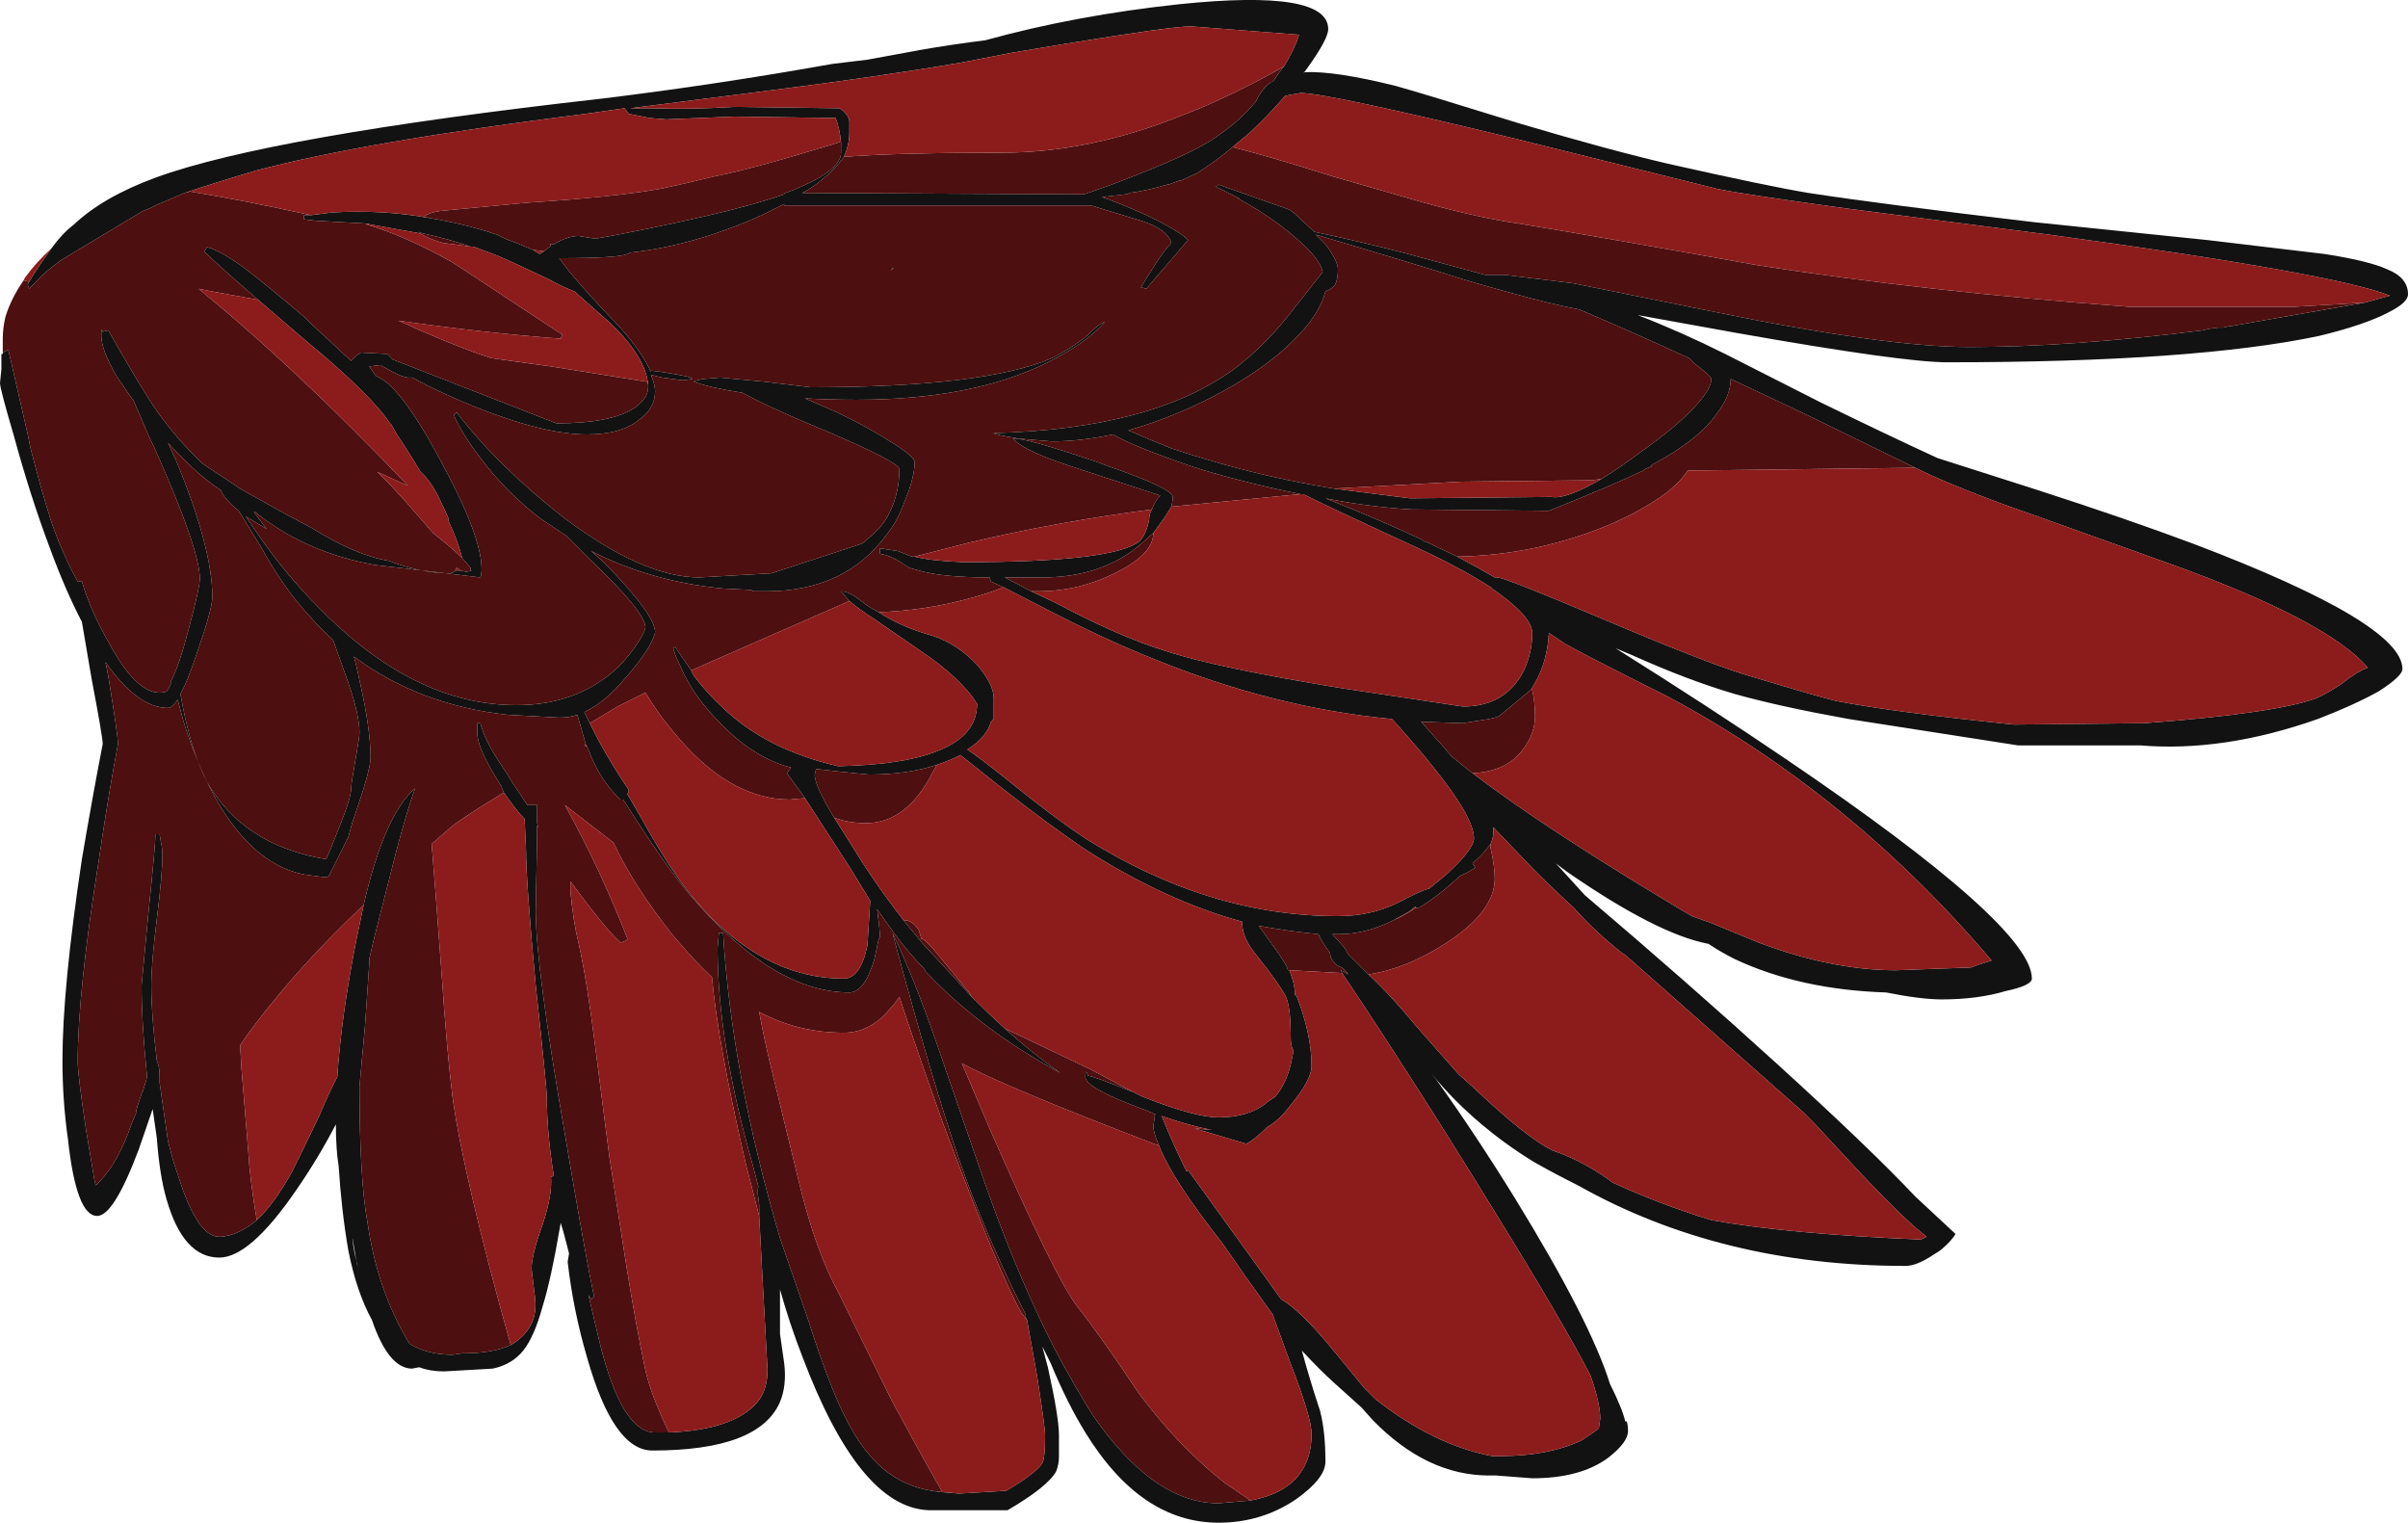<?xml version="1.0" encoding="UTF-8" standalone="no"?>
<svg xmlns:ffdec="https://www.free-decompiler.com/flash" xmlns:xlink="http://www.w3.org/1999/xlink" ffdec:objectType="shape" height="54.85px" width="86.75px" xmlns="http://www.w3.org/2000/svg">
  <g transform="matrix(1.0, 0.0, 0.0, 1.0, 33.9, 51.1)">
    <path d="M-32.05 -42.15 Q-31.65 -42.7 -31.25 -43.0 -30.2 -44.0 -28.3 -44.7 -24.2 -46.2 -12.2 -47.55 -8.1 -48.05 -3.9 -48.8 L-2.65 -48.95 -0.75 -49.3 Q0.4 -49.5 1.6 -49.65 4.85 -50.55 8.6 -50.95 13.95 -51.5 13.95 -50.05 13.95 -49.7 13.2 -48.65 L13.05 -48.45 13.1 -48.5 Q14.2 -48.55 16.4 -48.0 17.3 -47.75 20.85 -46.65 24.05 -45.7 26.2 -45.2 29.75 -44.4 31.25 -44.15 33.85 -43.75 39.35 -43.1 L45.65 -42.45 49.85 -41.95 Q51.45 -41.7 52.1 -41.4 52.85 -41.1 52.85 -40.5 52.85 -40.2 52.15 -39.85 51.3 -39.4 49.65 -39.0 45.15 -38.05 36.25 -38.05 34.65 -38.05 28.7 -39.1 L25.1 -39.75 Q26.65 -39.15 28.25 -38.35 L31.7 -36.6 Q33.95 -35.5 35.9 -34.6 L39.5 -33.45 Q42.75 -32.4 45.15 -31.5 52.65 -28.65 52.65 -27.0 52.65 -26.75 51.8 -26.2 50.9 -25.7 49.6 -25.2 46.2 -24.0 43.2 -24.25 L38.8 -24.25 32.7 -25.2 Q30.2 -25.65 28.6 -26.1 26.9 -26.6 24.9 -27.5 L24.3 -27.75 Q27.65 -25.65 30.45 -23.75 39.3 -17.75 39.3 -15.85 39.3 -15.6 38.35 -15.4 37.35 -15.1 36.05 -15.1 35.3 -15.1 34.05 -15.35 30.95 -15.45 28.6 -16.55 28.1 -16.8 27.65 -17.1 25.8 -17.45 22.55 -19.7 L22.15 -20.0 23.2 -18.85 Q26.85 -15.75 30.15 -12.75 33.5 -9.7 35.1 -8.0 L36.55 -6.65 Q36.4 -6.4 36.05 -6.1 36.0 -6.05 35.75 -5.9 35.15 -5.5 34.75 -5.5 28.1 -5.5 22.95 -8.4 22.05 -8.85 21.35 -9.25 19.8 -10.2 18.55 -11.45 18.1 -11.9 17.65 -12.45 L17.85 -12.2 Q19.25 -10.25 20.7 -7.9 23.4 -3.5 24.1 -1.25 24.55 -0.35 24.65 0.1 L24.7 0.1 Q24.75 0.2 24.75 0.45 24.75 0.85 24.05 1.4 23.05 2.15 21.3 2.15 L20.0 2.05 19.75 2.05 Q17.5 2.05 15.55 0.05 L15.15 -0.4 14.15 -1.3 Q13.65 -1.75 13.0 -2.45 13.3 -1.35 13.65 -0.3 13.85 0.45 13.85 1.55 13.85 2.15 12.8 2.9 11.55 3.75 10.0 3.75 7.2 3.75 5.2 0.5 4.55 -0.55 3.95 -2.0 L3.65 -2.6 3.85 -1.85 Q4.25 -0.05 4.25 0.6 L4.25 1.35 Q4.25 1.65 4.15 1.9 3.85 2.45 2.4 3.3 L-0.45 3.3 Q-2.95 3.2 -5.0 -2.25 -5.45 -3.4 -5.8 -4.65 L-5.8 -3.05 -5.65 -2.0 Q-5.55 -1.2 -5.8 -0.6 -6.55 1.15 -10.4 1.15 -11.8 1.15 -12.75 -2.2 -13.25 -3.9 -13.45 -5.65 L-13.4 -5.95 Q-13.6 -6.75 -13.7 -7.05 -14.05 -5.0 -14.35 -4.05 -14.65 -2.95 -15.05 -2.45 -15.45 -1.95 -16.15 -1.8 L-17.9 -1.7 Q-18.4 -1.7 -18.8 -1.85 L-19.05 -1.8 Q-19.9 -1.8 -20.5 -3.55 -21.05 -4.55 -21.35 -6.05 -21.6 -7.5 -21.7 -9.1 -21.8 -9.7 -21.8 -10.6 -22.45 -9.35 -23.25 -8.2 -24.9 -5.8 -26.0 -5.8 -27.3 -5.8 -27.9 -7.9 -28.15 -8.75 -28.25 -10.1 L-28.4 -11.15 -28.9 -9.7 Q-29.8 -7.3 -30.4 -7.3 -31.15 -7.3 -31.45 -10.05 -31.65 -11.45 -31.65 -12.9 -31.65 -15.5 -30.95 -20.15 -30.55 -22.5 -30.2 -24.3 -30.2 -24.55 -30.6 -26.65 L-30.95 -28.7 Q-31.55 -29.85 -32.1 -31.35 -32.8 -33.2 -33.4 -35.4 -33.9 -37.1 -33.9 -37.3 L-33.85 -37.8 -33.85 -38.35 -33.8 -38.35 -33.8 -38.4 Q-33.7 -38.45 -33.6 -38.5 L-32.9 -35.45 -32.8 -34.95 Q-32.4 -33.4 -32.05 -32.3 -31.65 -31.15 -31.1 -30.15 L-30.95 -30.15 Q-30.6 -29.0 -29.95 -27.9 -29.0 -26.15 -28.15 -26.15 -27.9 -26.15 -27.85 -26.25 L-27.75 -26.45 -27.75 -26.55 Q-27.45 -27.1 -27.1 -28.45 -26.7 -29.95 -26.7 -30.25 -26.7 -31.3 -28.35 -35.0 L-28.5 -35.3 -29.1 -36.7 -29.15 -36.75 -29.6 -37.4 -29.7 -37.55 Q-30.25 -38.5 -30.25 -39.0 L-30.25 -39.05 Q-30.25 -39.35 -30.2 -39.15 L-30.0 -39.2 Q-28.75 -37.0 -28.25 -36.3 -27.55 -35.3 -26.6 -34.4 L-25.25 -33.5 Q-23.85 -32.7 -22.7 -32.1 -21.1 -31.1 -19.9 -30.9 -18.7 -30.45 -17.75 -30.45 -17.6 -30.45 -17.55 -30.5 L-17.5 -30.55 -17.3 -30.55 -17.1 -30.5 -16.9 -30.55 -16.95 -30.55 -16.95 -30.65 -17.25 -31.0 Q-17.4 -31.6 -17.75 -32.35 L-17.75 -32.45 -18.1 -33.2 Q-18.4 -33.8 -18.75 -34.1 -19.1 -34.7 -19.6 -35.45 L-19.8 -35.8 -19.85 -35.85 Q-20.55 -36.9 -22.85 -38.8 L-24.6 -40.3 Q-26.05 -41.55 -26.55 -42.05 L-26.5 -42.1 -26.45 -42.2 Q-26.0 -42.1 -25.1 -41.45 -24.25 -40.8 -22.9 -39.65 L-22.65 -39.4 -21.25 -38.1 -21.05 -38.3 -20.9 -38.4 -19.95 -38.35 -19.75 -38.15 -13.85 -35.85 Q-11.9 -35.85 -11.05 -36.4 -10.55 -36.75 -10.55 -37.15 L-10.55 -37.25 Q-10.65 -38.25 -11.9 -39.45 L-13.2 -40.6 Q-13.6 -40.75 -14.15 -41.05 -15.3 -41.6 -16.0 -41.9 L-16.8 -42.2 -16.9 -42.2 Q-17.75 -42.5 -18.7 -42.7 L-18.8 -42.75 -18.8 -42.7 -20.75 -43.05 -22.55 -43.15 -22.95 -43.2 -22.95 -43.35 -22.7 -43.35 -21.9 -43.45 Q-20.1 -43.55 -18.45 -43.25 -17.2 -43.05 -16.0 -42.65 L-15.7 -42.5 Q-15.15 -42.3 -14.7 -42.1 L-14.45 -41.95 -14.3 -42.05 -14.05 -42.25 -14.1 -42.3 -13.95 -42.3 Q-13.45 -42.6 -13.05 -42.6 L-12.45 -42.5 Q-10.75 -42.8 -8.55 -43.3 -6.8 -43.7 -5.65 -44.1 L-5.65 -44.15 -5.6 -44.15 Q-3.6 -44.9 -3.6 -45.6 L-3.6 -45.95 Q-3.65 -46.5 -3.8 -46.85 L-7.45 -46.9 -9.9 -46.8 -10.5 -46.85 -11.25 -47.0 -11.4 -47.2 -12.8 -47.0 Q-20.75 -46.0 -24.7 -44.95 -26.05 -44.55 -27.25 -44.15 L-28.3 -43.7 -28.5 -43.6 -28.75 -43.5 -31.75 -41.7 -31.8 -41.65 Q-32.3 -41.3 -32.65 -40.9 L-32.85 -40.7 -32.9 -40.85 -32.85 -40.95 -32.7 -41.2 -32.4 -41.65 -32.05 -42.15 M51.3 -40.2 L52.2 -40.45 Q50.2 -41.25 39.9 -42.65 L32.55 -43.6 Q28.9 -44.1 27.95 -44.3 L20.7 -46.1 Q13.9 -47.75 12.95 -47.75 L12.4 -47.65 Q11.8 -46.95 11.1 -46.3 L10.5 -45.8 Q9.85 -45.25 9.2 -44.85 L8.65 -44.6 8.6 -44.6 8.2 -44.45 8.15 -44.45 Q7.5 -44.25 6.8 -44.15 L6.7 -44.1 6.65 -44.1 5.8 -44.0 Q6.4 -43.8 7.4 -43.35 8.65 -42.75 8.9 -42.45 7.95 -41.35 7.4 -40.7 L7.2 -40.75 7.7 -41.55 Q8.05 -42.1 8.3 -42.35 8.15 -42.85 7.2 -43.15 L5.4 -43.7 -5.65 -43.7 -5.65 -43.75 Q-6.05 -43.55 -6.45 -43.35 -8.9 -42.25 -11.2 -42.0 L-11.3 -41.95 Q-11.65 -41.8 -13.75 -41.8 -13.2 -41.0 -11.6 -39.35 -10.75 -38.4 -10.45 -37.7 L-10.45 -37.75 -10.05 -37.7 -9.45 -37.6 -9.2 -37.55 Q-9.0 -37.5 -8.95 -37.45 L-9.3 -37.4 -10.05 -37.5 -10.45 -37.6 Q-10.3 -37.25 -10.3 -37.0 -10.3 -36.4 -10.85 -36.0 -11.5 -35.45 -12.75 -35.45 -14.3 -35.45 -16.8 -36.45 -18.15 -37.0 -19.05 -37.5 L-19.2 -37.5 Q-19.35 -37.5 -19.75 -37.7 L-20.2 -37.95 -20.6 -37.9 -20.35 -37.55 Q-19.5 -37.25 -18.05 -34.55 -16.55 -31.8 -16.55 -30.6 -16.55 -30.4 -16.6 -30.3 L-18.25 -30.5 -20.4 -30.75 Q-22.9 -31.2 -24.7 -32.65 L-24.75 -32.65 -24.3 -32.05 -25.05 -32.5 -24.5 -31.7 Q-23.55 -30.35 -22.45 -29.25 -19.0 -25.7 -15.3 -25.7 -13.1 -25.7 -11.65 -27.05 -11.2 -27.5 -10.85 -28.05 -10.65 -28.4 -10.65 -28.5 -10.65 -29.05 -12.6 -30.9 L-13.5 -31.8 -14.4 -32.4 Q-15.65 -33.35 -16.55 -34.55 -17.25 -35.45 -17.55 -36.15 L-17.45 -36.25 Q-16.0 -34.35 -13.65 -32.5 -10.75 -30.3 -8.7 -30.3 L-6.1 -30.45 -2.9 -31.5 -2.8 -31.55 -2.45 -31.85 -2.3 -32.0 Q-2.0 -32.3 -1.85 -32.65 -1.5 -33.35 -1.5 -34.2 -1.5 -34.45 -4.2 -35.6 -6.15 -36.4 -7.15 -36.95 -8.4 -37.15 -8.9 -37.35 -8.85 -37.4 -8.55 -37.45 L-7.95 -37.5 -6.35 -37.35 -4.7 -37.15 Q1.55 -37.15 4.0 -38.2 4.7 -38.55 5.25 -39.0 5.7 -39.45 5.9 -39.5 5.25 -38.75 3.85 -38.05 1.15 -36.7 -3.05 -36.7 -4.0 -36.7 -4.9 -36.75 L-3.75 -36.25 Q-2.6 -35.7 -1.75 -35.15 -0.95 -34.65 -0.95 -34.45 -0.95 -34.05 -1.15 -33.45 L-1.4 -32.8 Q-1.6 -32.3 -1.95 -31.85 -3.45 -29.8 -6.3 -29.8 L-6.75 -29.8 -6.85 -29.85 -7.85 -29.9 Q-10.45 -30.15 -12.6 -31.25 L-12.1 -30.8 Q-10.7 -29.35 -10.4 -28.7 -10.3 -28.45 -10.3 -28.35 -10.3 -28.2 -10.55 -27.75 -10.9 -27.2 -11.35 -26.7 -12.1 -25.8 -12.85 -25.45 L-12.65 -25.05 -12.35 -24.45 Q-11.8 -23.45 -11.25 -22.65 -11.25 -22.55 -11.3 -22.5 L-10.75 -21.55 Q-9.95 -20.1 -9.2 -19.1 -6.65 -15.85 -3.5 -15.85 -2.9 -15.85 -2.65 -17.05 L-2.55 -18.65 -3.25 -19.8 -4.9 -22.35 -5.55 -23.25 -5.4 -23.45 Q-6.75 -23.8 -7.95 -25.05 -8.8 -25.9 -9.25 -26.8 L-9.55 -27.45 -9.65 -27.75 -9.55 -27.8 -9.55 -27.75 -9.0 -26.95 -8.9 -26.75 Q-8.4 -26.1 -7.85 -25.6 -6.3 -24.1 -3.7 -23.5 -1.25 -23.55 0.0 -24.1 1.3 -24.65 1.3 -25.75 0.7 -26.7 -0.8 -27.7 L-2.4 -28.8 Q-2.95 -29.15 -3.3 -29.45 L-3.6 -29.8 Q-3.4 -29.8 -3.15 -29.65 L-2.6 -29.25 -2.25 -29.05 Q-1.4 -28.5 -0.3 -28.2 0.6 -27.9 1.3 -27.15 1.9 -26.45 1.9 -25.95 L1.9 -25.2 1.8 -25.1 Q1.65 -24.55 0.95 -24.1 1.4 -23.8 2.4 -23.0 4.0 -21.7 5.2 -20.9 9.65 -18.1 14.3 -18.1 15.5 -18.1 16.5 -18.6 17.25 -19.0 17.6 -19.1 L18.15 -19.55 Q19.2 -20.5 19.2 -20.9 19.2 -21.65 17.75 -23.45 17.2 -24.15 16.25 -25.2 12.0 -25.6 7.7 -27.35 6.05 -28.0 4.0 -29.05 L2.25 -29.95 1.8 -30.15 1.75 -30.3 Q0.05 -30.3 -0.8 -30.55 L-1.15 -30.65 -1.45 -30.85 Q-1.85 -31.1 -2.2 -31.15 L-2.2 -31.35 -1.55 -31.25 -1.05 -31.05 -0.95 -31.05 Q-0.4 -30.9 0.8 -30.85 6.2 -30.85 7.15 -31.6 7.4 -31.85 7.5 -32.4 7.5 -32.6 7.6 -32.75 7.7 -33.05 7.9 -33.25 L5.15 -34.15 5.0 -34.2 Q2.95 -34.85 2.6 -35.3 3.0 -35.35 5.65 -34.45 L6.05 -34.3 Q8.35 -33.5 8.35 -33.2 8.35 -33.05 8.3 -32.85 L8.05 -32.45 7.65 -31.9 7.2 -31.5 Q5.8 -30.3 3.65 -30.3 L2.3 -30.3 3.25 -29.8 4.1 -29.4 Q6.45 -28.15 8.1 -27.65 9.9 -27.05 14.5 -26.3 L18.8 -25.65 Q20.35 -25.65 21.0 -26.95 21.3 -27.6 21.3 -28.3 21.3 -28.9 19.85 -29.9 L19.8 -29.95 Q18.8 -30.6 17.2 -31.35 14.15 -32.75 13.05 -33.3 L12.95 -33.3 Q11.2 -33.65 9.5 -34.15 8.7 -34.4 8.05 -34.65 6.8 -35.1 6.2 -35.45 5.0 -35.2 4.0 -35.2 L2.8 -35.3 Q1.9 -35.45 1.9 -35.5 7.6 -35.65 10.55 -37.8 11.55 -38.55 12.45 -39.65 L13.75 -41.3 Q13.65 -41.9 12.2 -43.0 11.45 -43.55 10.7 -43.95 L10.75 -43.95 9.95 -44.35 9.9 -44.4 9.95 -44.4 10.0 -44.45 12.55 -43.55 12.75 -43.4 13.45 -42.75 Q15.1 -42.4 16.65 -42.0 L19.6 -41.2 20.3 -41.2 22.75 -40.9 23.25 -40.8 27.7 -39.9 Q34.0 -38.6 37.05 -38.6 40.7 -38.6 45.45 -39.2 L45.65 -39.25 46.0 -39.3 46.2 -39.3 46.4 -39.35 46.45 -39.35 51.3 -40.2 M35.1 -34.25 L31.1 -36.2 28.45 -37.45 Q28.45 -36.85 27.95 -36.2 27.3 -35.25 25.6 -34.35 L25.6 -34.3 25.35 -34.2 25.3 -34.15 Q24.15 -33.6 21.9 -32.7 L16.9 -32.75 Q15.35 -32.85 13.85 -33.15 L14.1 -33.05 Q15.75 -32.4 17.35 -31.65 L17.4 -31.6 17.55 -31.55 18.6 -31.05 Q19.35 -30.65 19.95 -30.3 L20.05 -30.3 Q20.3 -30.3 23.85 -28.8 27.85 -27.1 29.3 -26.7 31.45 -26.05 32.25 -25.85 34.3 -25.45 38.65 -25.0 L43.35 -25.05 Q48.05 -25.4 49.55 -25.95 50.0 -26.15 50.5 -26.5 51.0 -26.9 51.4 -27.05 49.95 -28.75 44.25 -30.8 L39.5 -32.5 Q36.75 -33.45 35.2 -34.2 L35.1 -34.25 M23.8 -33.85 Q24.45 -34.25 25.25 -34.85 26.1 -35.45 26.65 -35.95 27.75 -36.95 27.75 -37.45 27.75 -37.55 27.15 -38.0 L26.95 -38.2 Q25.0 -39.1 23.0 -39.95 21.95 -40.15 20.35 -40.6 19.05 -40.95 18.15 -41.25 L16.35 -41.8 13.5 -42.65 13.85 -42.3 Q14.3 -41.7 14.3 -41.4 14.3 -41.05 14.2 -40.85 14.1 -40.7 13.85 -40.6 13.65 -39.85 12.95 -39.1 12.05 -38.1 10.5 -37.2 8.95 -36.3 7.25 -35.75 L6.75 -35.6 Q7.55 -35.25 8.3 -34.95 9.05 -34.7 9.75 -34.5 11.75 -33.9 14.15 -33.5 L16.9 -33.15 22.0 -33.2 Q22.5 -33.1 23.8 -33.85 M12.35 -48.7 Q12.75 -49.35 12.9 -49.85 L9.0 -50.15 Q8.3 -50.15 4.35 -49.5 L2.55 -49.2 0.75 -48.85 Q-2.15 -48.35 -6.1 -47.85 L-11.2 -47.2 -10.4 -47.2 Q-9.1 -47.15 -7.45 -47.25 L-3.65 -47.2 Q-3.35 -47.0 -3.3 -46.75 -3.3 -46.65 -3.3 -46.3 -3.3 -45.9 -3.5 -45.45 -3.8 -45.0 -4.45 -44.5 -4.7 -44.3 -5.0 -44.15 L5.15 -44.1 Q6.05 -44.4 7.05 -44.8 9.35 -45.7 10.1 -46.3 10.75 -46.75 11.35 -47.45 11.55 -47.9 11.9 -48.15 L11.95 -48.15 12.3 -48.65 12.35 -48.7 M19.15 -23.25 Q21.9 -21.15 27.05 -18.1 L27.75 -17.85 29.45 -17.15 Q32.1 -16.15 34.4 -16.15 L37.1 -16.25 Q37.35 -16.35 37.85 -16.5 32.75 -22.5 26.2 -26.0 23.4 -27.4 22.5 -27.9 L21.9 -28.3 Q21.85 -27.3 21.4 -26.5 L21.25 -26.25 20.1 -25.3 19.95 -25.25 19.75 -25.2 18.8 -25.05 17.3 -25.1 18.1 -24.2 18.4 -23.85 19.15 -23.25 M17.1 -18.4 L17.1 -18.45 16.85 -18.25 16.3 -17.95 Q15.3 -17.45 14.35 -17.45 L14.1 -17.45 14.55 -16.95 14.65 -16.75 15.4 -16.0 Q16.25 -15.2 17.15 -14.1 L18.65 -12.4 19.1 -12.0 Q21.1 -10.1 22.05 -9.65 22.95 -9.35 23.85 -8.75 24.0 -8.65 24.2 -8.5 25.95 -7.7 27.75 -7.15 30.5 -6.65 35.3 -6.45 L35.5 -6.55 35.45 -6.6 Q34.6 -7.25 32.75 -9.25 L31.45 -10.65 31.05 -11.05 25.9 -15.6 24.65 -16.7 24.5 -16.8 Q23.5 -17.6 22.8 -18.4 21.75 -19.35 20.95 -20.2 L19.9 -21.3 19.9 -21.1 Q19.9 -20.95 19.8 -20.7 19.6 -20.4 19.15 -20.0 L19.25 -19.85 Q19.05 -19.7 18.7 -19.55 17.95 -18.85 17.3 -18.45 17.25 -18.4 17.15 -18.4 L17.1 -18.4 M14.65 -16.05 L14.45 -16.25 Q14.2 -16.3 14.05 -16.6 L14.0 -16.8 Q13.7 -17.2 13.6 -17.45 12.55 -17.55 11.45 -17.75 L12.2 -16.7 12.45 -16.3 12.5 -16.15 12.55 -16.15 Q12.75 -15.65 12.75 -15.3 L12.75 -15.25 12.8 -15.25 Q13.35 -13.85 13.35 -12.7 13.35 -12.2 12.6 -11.3 12.2 -10.75 11.75 -10.5 11.3 -10.05 11.0 -9.9 L9.15 -10.45 9.75 -10.4 Q8.95 -10.55 7.95 -10.9 8.35 -9.9 8.85 -8.9 L8.9 -8.95 11.75 -5.0 12.25 -4.3 Q12.95 -3.9 14.1 -2.5 L15.25 -1.1 15.65 -0.7 Q17.75 0.95 19.85 1.35 L20.15 1.35 Q21.85 1.35 23.05 0.8 23.45 0.55 23.7 0.35 L23.75 0.0 Q23.75 -0.55 23.4 -1.55 22.45 -3.4 19.95 -7.45 17.0 -12.25 14.45 -16.05 L14.4 -16.15 14.6 -16.05 14.65 -16.0 14.65 -16.05 M6.95 -11.75 L7.25 -11.6 Q9.15 -10.85 10.0 -10.85 11.05 -10.85 11.7 -11.35 L11.75 -11.4 12.05 -11.6 Q12.5 -12.15 12.65 -13.0 L12.7 -13.25 Q12.6 -13.4 12.6 -13.7 12.6 -14.9 12.4 -15.25 12.15 -15.7 11.4 -16.65 10.85 -17.3 10.85 -17.85 L10.85 -17.9 Q8.1 -18.65 5.2 -20.5 3.8 -21.45 2.15 -22.75 L0.7 -23.9 Q0.3 -23.7 -0.15 -23.55 -1.2 -23.2 -2.6 -23.2 L-3.6 -23.3 -4.5 -23.4 -4.55 -23.2 Q-4.55 -22.8 -3.85 -21.65 L-3.25 -20.7 Q-2.4 -19.3 -1.35 -17.95 L-0.65 -17.1 0.05 -16.35 1.1 -15.2 Q1.7 -14.6 2.3 -14.05 3.3 -13.15 4.3 -12.45 1.45 -14.0 -0.45 -16.0 L-0.55 -16.1 -0.6 -16.2 Q-1.15 -16.75 -1.7 -17.5 L-2.3 -18.35 Q-2.2 -17.6 -2.2 -17.35 L-2.25 -17.25 -2.4 -16.55 Q-2.75 -15.35 -3.3 -15.35 -6.0 -15.35 -8.9 -18.7 L-9.0 -18.8 Q-10.0 -20.0 -11.45 -22.3 L-11.55 -22.3 Q-12.3 -23.0 -12.7 -24.1 L-12.75 -24.2 -12.8 -24.3 -13.1 -25.35 Q-13.4 -25.25 -13.75 -25.25 L-15.6 -25.35 Q-18.8 -25.7 -21.15 -27.45 -21.05 -27.1 -20.95 -26.6 -20.55 -24.85 -20.55 -23.8 -20.55 -23.35 -21.2 -21.5 L-21.35 -20.95 -22.05 -19.55 Q-22.1 -19.5 -22.2 -19.5 L-22.95 -19.6 Q-24.95 -20.0 -26.35 -22.75 -26.9 -23.85 -27.3 -25.15 L-27.5 -25.9 Q-27.7 -25.6 -27.85 -25.6 -28.95 -25.6 -30.1 -27.25 L-30.0 -26.75 Q-29.65 -24.6 -29.65 -24.3 -30.0 -22.45 -30.35 -20.05 -31.1 -15.35 -31.1 -12.85 -31.1 -12.4 -30.8 -10.4 L-30.5 -8.6 -30.45 -8.4 Q-29.65 -9.15 -29.15 -10.65 L-29.0 -11.0 -29.0 -11.05 -28.95 -11.25 -28.8 -11.7 -28.75 -11.8 -28.6 -12.3 Q-28.8 -14.25 -28.8 -15.6 L-28.55 -18.25 Q-28.3 -20.65 -28.3 -21.05 L-28.15 -21.05 -28.1 -20.75 Q-28.05 -20.55 -28.05 -20.3 -28.05 -19.6 -28.25 -18.0 -28.45 -16.4 -28.45 -15.6 -28.45 -14.55 -28.25 -12.9 L-28.2 -12.75 Q-28.15 -12.6 -28.15 -12.3 L-28.15 -12.1 -27.85 -10.0 -27.65 -9.25 -27.4 -8.5 Q-26.75 -6.55 -26.0 -6.55 L-25.95 -6.55 Q-25.3 -6.6 -24.65 -7.15 -24.0 -7.75 -23.35 -8.95 -23.05 -9.55 -22.4 -10.9 -22.0 -11.85 -21.75 -12.3 -21.6 -14.55 -21.05 -17.3 L-20.8 -18.5 Q-20.05 -21.75 -18.95 -22.7 -19.4 -21.4 -19.9 -19.35 L-20.45 -17.2 -20.6 -16.55 -20.6 -16.35 -20.75 -14.15 -20.95 -11.95 Q-20.95 -8.6 -20.65 -7.0 -20.3 -4.6 -19.15 -2.7 -18.5 -2.3 -17.6 -2.3 L-17.25 -2.35 Q-16.15 -2.35 -15.5 -2.65 -14.9 -3.0 -14.7 -3.55 -14.55 -3.95 -14.65 -4.55 L-14.75 -5.4 Q-14.75 -5.9 -14.35 -7.0 -14.0 -8.05 -14.05 -8.7 L-13.95 -8.75 Q-14.2 -10.3 -14.2 -11.55 -14.2 -11.9 -14.6 -15.6 -14.95 -19.35 -14.95 -20.5 L-15.0 -21.6 Q-15.3 -21.9 -15.75 -22.55 L-15.85 -22.8 Q-16.65 -24.05 -16.7 -24.6 L-16.7 -25.05 -16.6 -25.05 -16.5 -24.75 Q-16.3 -24.2 -15.65 -23.25 L-15.4 -22.85 -14.9 -22.1 -14.55 -22.1 -14.55 -21.45 -14.5 -21.3 -14.55 -21.35 -14.55 -21.0 -14.6 -18.3 Q-14.6 -16.3 -13.55 -10.25 -12.8 -5.8 -12.5 -4.4 L-12.6 -4.3 -12.7 -4.45 -12.3 -2.75 Q-11.5 0.5 -10.3 0.5 L-9.8 0.5 Q-7.5 0.4 -6.65 -0.55 -6.25 -1.0 -6.25 -1.75 L-6.4 -4.5 -6.55 -7.3 -6.55 -7.7 -6.6 -8.1 Q-6.6 -8.5 -6.55 -8.25 L-6.8 -9.2 Q-8.05 -13.6 -8.05 -16.95 L-8.0 -17.5 -7.85 -17.5 Q-7.55 -12.45 -5.8 -6.5 L-4.8 -3.6 Q-4.05 -1.25 -3.5 -0.15 -2.8 1.3 -1.9 1.95 -1.1 2.55 0.05 2.65 L0.65 2.7 2.35 2.6 Q3.45 1.95 3.65 1.6 3.75 1.45 3.75 0.6 3.75 0.3 3.45 -1.6 L3.1 -3.55 3.05 -3.65 3.05 -3.75 Q1.9 -6.0 0.95 -8.5 -0.1 -11.35 -1.75 -17.5 -1.0 -15.95 -0.15 -13.5 L1.4 -9.0 Q2.55 -5.65 3.8 -3.1 L4.1 -2.5 Q4.85 -1.1 5.45 -0.15 7.65 3.05 10.0 3.05 L11.15 2.95 Q12.45 2.7 12.95 1.95 13.35 1.4 13.35 0.55 13.35 -0.05 12.55 -2.1 L11.95 -3.75 10.95 -5.15 10.15 -6.3 Q8.3 -8.65 7.85 -9.85 7.65 -10.3 7.65 -10.55 L7.7 -10.85 7.7 -10.95 7.75 -10.95 7.4 -11.1 Q5.2 -11.9 5.2 -12.3 5.2 -12.65 5.3 -12.35 5.45 -12.35 6.95 -11.75 M-19.45 -31.85 L-19.45 -31.85 M-1.8 -41.35 L-1.75 -41.45 -1.7 -41.45 -1.8 -41.35 M-25.95 -33.45 Q-26.75 -33.95 -27.85 -35.15 L-27.55 -34.5 Q-26.25 -31.35 -26.25 -29.6 -26.25 -29.15 -26.85 -27.45 -27.15 -26.55 -27.4 -26.1 -27.05 -24.1 -26.45 -22.95 -25.15 -20.65 -22.15 -20.15 -22.05 -20.35 -21.7 -21.25 -21.25 -22.35 -21.25 -22.7 -21.25 -22.85 -21.1 -23.7 -20.95 -24.55 -20.95 -24.7 -20.95 -25.35 -21.35 -26.5 L-21.9 -28.05 Q-22.3 -28.4 -22.65 -28.8 -23.65 -29.85 -24.5 -31.4 L-25.3 -32.7 Q-25.85 -33.15 -25.95 -33.45 M-21.0 -5.45 L-21.05 -5.6 -21.2 -6.5 -21.2 -6.45 Q-21.15 -5.95 -21.0 -5.45" fill="#121212" fill-rule="evenodd" stroke="none"/>
    <path d="M-33.8 -38.35 L-33.8 -38.9 Q-33.8 -39.3 -33.7 -39.7 -33.5 -40.35 -33.05 -41.0 L-32.85 -40.95 -32.9 -40.85 -32.85 -40.7 -32.65 -40.9 Q-32.3 -41.3 -31.8 -41.65 L-31.75 -41.7 -28.75 -43.5 -28.5 -43.6 -28.3 -43.7 -27.25 -44.15 -27.05 -44.2 Q-25.2 -43.9 -22.7 -43.35 L-22.95 -43.35 -22.95 -43.2 -22.55 -43.15 -20.75 -43.05 -20.65 -43.0 Q-19.3 -42.6 -17.6 -41.65 -16.75 -41.1 -15.4 -40.2 L-13.65 -39.05 -13.7 -38.9 Q-16.4 -39.1 -19.55 -39.55 L-18.65 -39.15 Q-17.15 -38.5 -16.2 -38.2 L-14.05 -37.9 -10.6 -37.35 -10.55 -37.25 -10.55 -37.15 Q-10.55 -36.75 -11.05 -36.4 -11.9 -35.85 -13.85 -35.85 L-19.75 -38.15 -19.95 -38.35 -20.9 -38.4 -21.05 -38.3 -21.25 -38.1 -22.65 -39.4 -22.9 -39.65 Q-24.25 -40.8 -25.1 -41.45 -26.0 -42.1 -26.45 -42.2 L-26.5 -42.1 -26.55 -42.05 Q-26.05 -41.55 -24.6 -40.3 L-26.25 -40.6 -26.75 -40.7 Q-23.25 -37.85 -19.2 -33.6 L-20.3 -34.1 -19.95 -33.75 -19.3 -33.05 -18.3 -31.9 Q-17.6 -31.35 -17.25 -31.0 L-16.95 -30.65 -16.95 -30.55 -16.9 -30.55 -17.1 -30.5 -17.3 -30.55 -17.45 -30.65 -17.5 -30.55 -17.55 -30.5 Q-17.6 -30.45 -17.75 -30.45 -18.7 -30.45 -19.9 -30.9 -21.1 -31.1 -22.7 -32.1 -23.85 -32.7 -25.25 -33.5 L-26.6 -34.4 Q-27.55 -35.3 -28.25 -36.3 -28.75 -37.0 -30.0 -39.2 L-30.2 -39.15 Q-30.25 -39.35 -30.25 -39.05 L-30.25 -39.0 Q-30.25 -38.5 -29.7 -37.55 L-29.6 -37.4 -29.15 -36.75 -29.1 -36.7 -28.5 -35.3 -28.35 -35.0 Q-26.7 -31.3 -26.7 -30.25 -26.7 -29.95 -27.1 -28.45 -27.45 -27.1 -27.75 -26.55 L-27.75 -26.45 -27.85 -26.25 Q-27.9 -26.15 -28.15 -26.15 -29.0 -26.15 -29.95 -27.9 -30.6 -29.0 -30.95 -30.15 L-31.1 -30.15 Q-31.65 -31.15 -32.05 -32.3 -32.4 -33.4 -32.8 -34.95 L-32.9 -35.45 -33.6 -38.5 Q-33.7 -38.45 -33.8 -38.4 L-33.8 -38.35 M-3.6 -45.95 L-3.6 -45.6 Q-3.6 -44.9 -5.6 -44.15 L-5.65 -44.15 -5.65 -44.1 Q-6.8 -43.7 -8.55 -43.3 -10.75 -42.8 -12.45 -42.5 L-13.05 -42.6 Q-13.45 -42.6 -13.95 -42.3 L-14.1 -42.3 -14.05 -42.25 -14.3 -42.05 -14.7 -42.1 Q-15.15 -42.3 -15.7 -42.5 L-16.0 -42.65 Q-17.2 -43.05 -18.45 -43.25 L-18.65 -43.3 Q-18.4 -43.45 -18.05 -43.5 L-14.9 -43.8 Q-11.8 -44.0 -10.1 -44.3 -9.15 -44.5 -8.15 -44.75 -6.85 -45.0 -3.9 -45.9 L-3.6 -46.0 -3.6 -45.95 M-18.8 -42.7 L-18.8 -42.75 -18.7 -42.7 Q-17.75 -42.5 -16.9 -42.2 L-16.8 -42.2 -17.95 -42.35 Q-18.3 -42.45 -18.6 -42.6 L-18.8 -42.7 M10.5 -45.8 Q11.9 -45.45 14.1 -44.75 L17.4 -43.8 Q19.4 -43.25 20.8 -43.05 23.55 -42.6 29.4 -41.55 35.45 -40.6 42.8 -40.05 L48.75 -40.05 51.3 -40.2 46.45 -39.35 46.4 -39.35 46.2 -39.3 46.0 -39.3 45.65 -39.25 45.45 -39.2 Q40.7 -38.6 37.05 -38.6 34.0 -38.6 27.7 -39.9 L23.25 -40.8 22.75 -40.9 20.3 -41.2 19.6 -41.2 16.65 -42.0 Q15.1 -42.4 13.45 -42.75 L12.75 -43.4 12.55 -43.55 10.0 -44.45 9.95 -44.4 9.9 -44.4 9.95 -44.35 10.75 -43.95 10.7 -43.95 Q11.45 -43.55 12.2 -43.0 13.65 -41.9 13.75 -41.3 L12.45 -39.65 Q11.55 -38.55 10.55 -37.8 7.6 -35.65 1.9 -35.5 1.9 -35.45 2.8 -35.3 L4.0 -35.2 Q5.0 -35.2 6.2 -35.45 6.8 -35.1 8.05 -34.65 8.7 -34.4 9.5 -34.15 11.2 -33.65 12.95 -33.3 L8.3 -32.85 Q8.35 -33.05 8.35 -33.2 8.35 -33.5 6.05 -34.3 L5.65 -34.45 Q3.0 -35.35 2.6 -35.3 2.95 -34.85 5.0 -34.2 L5.15 -34.15 7.9 -33.25 Q7.7 -33.05 7.6 -32.75 4.15 -32.3 1.0 -31.55 L-0.95 -31.05 -1.05 -31.05 -1.55 -31.25 -2.2 -31.35 -2.2 -31.15 Q-1.85 -31.1 -1.45 -30.85 L-1.15 -30.65 -0.8 -30.55 Q0.05 -30.3 1.75 -30.3 L1.8 -30.15 2.25 -29.95 Q1.8 -29.75 1.05 -29.55 -0.6 -29.1 -2.25 -29.05 L-2.6 -29.25 -3.15 -29.65 Q-3.4 -29.8 -3.6 -29.8 L-3.3 -29.45 Q-6.85 -27.9 -9.0 -26.95 L-9.55 -27.75 -9.55 -27.8 -9.65 -27.75 -9.55 -27.45 -9.25 -26.8 Q-8.8 -25.9 -7.95 -25.05 -6.75 -23.8 -5.4 -23.45 L-5.55 -23.25 -4.9 -22.35 -5.45 -22.3 Q-7.65 -22.3 -9.65 -24.75 -10.2 -25.4 -10.65 -26.15 L-11.65 -25.65 -12.65 -25.05 -12.85 -25.45 Q-12.1 -25.8 -11.35 -26.7 -10.9 -27.2 -10.55 -27.75 -10.3 -28.2 -10.3 -28.35 -10.3 -28.45 -10.4 -28.7 -10.7 -29.35 -12.1 -30.8 L-12.6 -31.25 Q-10.45 -30.15 -7.85 -29.9 L-6.85 -29.85 -6.75 -29.8 -6.3 -29.8 Q-3.45 -29.8 -1.95 -31.85 -1.6 -32.3 -1.4 -32.8 L-1.15 -33.45 Q-0.95 -34.05 -0.95 -34.45 -0.95 -34.65 -1.75 -35.15 -2.6 -35.7 -3.75 -36.25 L-4.9 -36.75 Q-4.0 -36.7 -3.05 -36.7 1.15 -36.7 3.85 -38.05 5.25 -38.75 5.9 -39.5 5.7 -39.45 5.25 -39.0 4.7 -38.55 4.0 -38.2 1.55 -37.15 -4.7 -37.15 L-6.35 -37.35 -7.95 -37.5 -8.55 -37.45 Q-8.85 -37.4 -8.9 -37.35 -8.4 -37.15 -7.15 -36.95 -6.15 -36.4 -4.2 -35.6 -1.5 -34.45 -1.5 -34.2 -1.5 -33.35 -1.85 -32.65 -2.0 -32.3 -2.3 -32.0 L-2.45 -31.85 -2.8 -31.55 -2.9 -31.5 -6.1 -30.45 -8.7 -30.3 Q-10.75 -30.3 -13.65 -32.5 -16.0 -34.35 -17.45 -36.25 L-17.55 -36.15 Q-17.25 -35.45 -16.55 -34.55 -15.65 -33.35 -14.4 -32.4 L-13.5 -31.8 -12.6 -30.9 Q-10.65 -29.05 -10.65 -28.5 -10.65 -28.4 -10.85 -28.05 -11.2 -27.5 -11.65 -27.05 -13.1 -25.7 -15.3 -25.7 -19.0 -25.7 -22.45 -29.25 -23.55 -30.35 -24.5 -31.7 L-25.05 -32.5 -24.3 -32.05 -24.75 -32.65 -24.7 -32.65 Q-22.9 -31.2 -20.4 -30.75 L-18.25 -30.5 -16.6 -30.3 Q-16.55 -30.4 -16.55 -30.6 -16.55 -31.8 -18.05 -34.55 -19.5 -37.25 -20.35 -37.55 L-20.6 -37.9 -20.2 -37.95 -19.75 -37.7 Q-19.35 -37.5 -19.2 -37.5 L-19.05 -37.5 Q-18.15 -37.0 -16.8 -36.45 -14.3 -35.45 -12.75 -35.45 -11.5 -35.45 -10.85 -36.0 -10.3 -36.4 -10.3 -37.0 -10.3 -37.25 -10.45 -37.6 L-10.05 -37.5 -9.3 -37.4 -8.95 -37.45 Q-9.0 -37.5 -9.2 -37.55 L-9.45 -37.6 -10.05 -37.7 -10.45 -37.75 -10.45 -37.7 Q-10.75 -38.4 -11.6 -39.35 -13.2 -41.0 -13.75 -41.8 -11.65 -41.8 -11.3 -41.95 L-11.2 -42.0 Q-8.9 -42.25 -6.45 -43.35 -6.05 -43.55 -5.65 -43.75 L-5.65 -43.7 5.4 -43.7 7.2 -43.15 Q8.15 -42.85 8.3 -42.35 8.05 -42.1 7.7 -41.55 L7.2 -40.75 7.4 -40.7 Q7.95 -41.35 8.9 -42.45 8.65 -42.75 7.4 -43.35 6.4 -43.8 5.8 -44.0 L6.65 -44.1 6.7 -44.1 6.8 -44.15 Q7.5 -44.25 8.15 -44.45 L8.2 -44.45 8.6 -44.6 8.65 -44.6 9.2 -44.85 Q9.85 -45.25 10.5 -45.8 M3.25 -29.8 L2.3 -30.3 3.65 -30.3 Q5.8 -30.3 7.2 -31.5 L7.65 -31.9 Q7.65 -31.15 6.35 -30.5 5.0 -29.8 3.5 -29.8 L3.25 -29.8 M18.6 -31.05 L17.55 -31.55 17.4 -31.6 17.35 -31.65 Q15.75 -32.4 14.1 -33.05 L13.85 -33.15 Q15.35 -32.85 16.9 -32.75 L21.9 -32.7 Q24.15 -33.6 25.3 -34.15 L25.35 -34.2 25.6 -34.3 25.6 -34.35 Q27.3 -35.25 27.95 -36.2 28.45 -36.85 28.45 -37.45 L31.1 -36.2 35.1 -34.25 26.9 -34.15 Q26.3 -33.2 24.2 -32.25 21.5 -31.1 18.6 -31.05 M14.15 -33.5 Q11.75 -33.9 9.75 -34.5 9.05 -34.7 8.3 -34.95 7.55 -35.25 6.75 -35.6 L7.25 -35.75 Q8.95 -36.3 10.5 -37.2 12.05 -38.1 12.95 -39.1 13.65 -39.85 13.85 -40.6 14.1 -40.7 14.2 -40.85 14.3 -41.05 14.3 -41.4 14.3 -41.7 13.85 -42.3 L13.5 -42.65 16.35 -41.8 18.15 -41.25 Q19.05 -40.95 20.35 -40.6 21.95 -40.15 23.0 -39.95 25.0 -39.1 26.95 -38.2 L27.15 -38.0 Q27.75 -37.55 27.75 -37.45 27.75 -36.95 26.65 -35.95 26.1 -35.45 25.25 -34.85 24.45 -34.25 23.8 -33.85 L23.45 -33.8 18.75 -33.75 14.15 -33.5 M-3.5 -45.45 Q-1.55 -45.6 2.2 -45.6 5.35 -45.6 8.7 -46.95 10.4 -47.6 12.35 -48.7 L12.3 -48.65 11.95 -48.15 11.9 -48.15 Q11.55 -47.9 11.35 -47.45 10.75 -46.75 10.1 -46.3 9.35 -45.7 7.05 -44.8 6.05 -44.4 5.15 -44.1 L-5.0 -44.15 Q-4.7 -44.3 -4.45 -44.5 -3.8 -45.0 -3.5 -45.45 M21.25 -26.25 L21.3 -26.25 Q21.4 -25.8 21.4 -25.3 21.4 -24.7 21.0 -24.15 20.4 -23.3 19.15 -23.25 L18.4 -23.85 18.1 -24.2 17.3 -25.1 18.8 -25.05 19.75 -25.2 19.95 -25.25 20.1 -25.3 21.25 -26.25 M16.3 -17.95 Q16.75 -18.15 17.1 -18.4 L17.15 -18.4 Q17.25 -18.4 17.3 -18.45 17.95 -18.85 18.7 -19.55 19.05 -19.7 19.25 -19.85 L19.15 -20.0 Q19.6 -20.4 19.8 -20.7 L19.8 -20.55 Q19.95 -19.9 19.95 -19.45 19.95 -18.25 18.15 -17.1 16.75 -16.2 15.4 -16.0 L14.65 -16.75 14.55 -16.95 14.1 -17.45 14.35 -17.45 Q15.3 -17.45 16.3 -17.95 M12.55 -16.15 L12.5 -16.15 12.45 -16.3 12.2 -16.7 11.45 -17.75 Q12.55 -17.55 13.6 -17.45 13.7 -17.2 14.0 -16.8 L14.05 -16.6 Q14.2 -16.3 14.45 -16.25 L14.65 -16.05 14.6 -16.05 14.4 -16.15 14.45 -16.05 12.55 -16.15 M-0.15 -23.55 L-0.45 -23.0 Q-1.35 -21.45 -2.7 -21.45 -3.35 -21.45 -3.85 -21.65 -4.55 -22.8 -4.55 -23.2 L-4.5 -23.4 -3.6 -23.3 -2.6 -23.2 Q-1.2 -23.2 -0.15 -23.55 M-1.35 -17.95 L-1.25 -17.95 Q-1.0 -17.9 -0.8 -17.6 -0.75 -17.45 -0.7 -17.25 L-0.7 -17.3 Q-0.45 -17.15 -0.1 -16.7 L1.05 -15.3 1.1 -15.2 0.05 -16.35 -0.65 -17.1 -1.35 -17.95 M2.3 -14.05 L5.35 -12.6 Q6.3 -12.1 6.95 -11.75 5.45 -12.35 5.3 -12.35 5.2 -12.65 5.2 -12.3 5.2 -11.9 7.4 -11.1 L7.75 -10.95 7.7 -10.95 7.7 -10.85 7.65 -10.55 Q7.65 -10.3 7.85 -9.85 L7.8 -9.85 Q2.3 -11.95 0.75 -12.8 L1.75 -10.45 Q4.1 -5.1 4.9 -4.05 5.7 -3.05 7.1 -0.95 8.5 0.95 10.2 2.3 L11.15 2.95 10.0 3.05 Q7.65 3.05 5.45 -0.15 4.85 -1.1 4.1 -2.5 L3.8 -3.1 Q2.55 -5.65 1.4 -9.0 L-0.15 -13.5 Q-1.0 -15.95 -1.75 -17.5 -0.1 -11.35 0.95 -8.5 1.9 -6.0 3.05 -3.75 L3.05 -3.65 3.1 -3.55 2.9 -3.8 Q2.1 -5.2 0.05 -10.7 -1.0 -13.65 -1.5 -15.2 -1.65 -14.95 -1.85 -14.75 -2.55 -13.9 -3.5 -13.9 -5.15 -13.9 -6.55 -14.65 -6.35 -13.55 -6.05 -12.35 L-5.1 -8.45 Q-4.5 -6.0 -3.7 -4.55 L-1.75 -0.6 Q-0.75 1.25 0.05 2.65 -1.1 2.55 -1.9 1.95 -2.8 1.3 -3.5 -0.15 -4.05 -1.25 -4.8 -3.6 L-5.8 -6.5 Q-7.55 -12.45 -7.85 -17.5 L-8.0 -17.5 -8.05 -16.95 Q-8.05 -13.6 -6.8 -9.2 L-6.55 -8.25 Q-6.6 -8.5 -6.6 -8.1 L-6.55 -7.7 -6.55 -7.3 -7.05 -9.25 Q-8.05 -13.6 -8.25 -15.9 -8.85 -16.45 -9.65 -17.4 -11.05 -19.15 -11.8 -20.75 L-13.55 -22.1 Q-12.3 -19.85 -11.3 -17.3 -11.3 -17.2 -11.55 -17.15 -12.1 -17.65 -13.35 -19.35 L-13.35 -19.0 Q-13.25 -17.9 -13.05 -17.1 -12.75 -15.75 -12.45 -13.35 L-11.95 -9.45 -11.35 -5.6 Q-11.0 -3.4 -10.65 -1.75 -10.45 -0.85 -9.8 0.5 L-10.3 0.5 Q-11.5 0.5 -12.3 -2.75 L-12.7 -4.45 -12.6 -4.3 -12.5 -4.4 Q-12.8 -5.8 -13.55 -10.25 -14.6 -16.3 -14.6 -18.3 L-14.55 -21.0 -14.55 -21.35 -14.5 -21.3 -14.55 -21.45 -14.55 -22.1 -14.9 -22.1 -15.4 -22.85 -15.65 -23.25 Q-16.3 -24.2 -16.5 -24.75 L-16.6 -25.05 -16.7 -25.05 -16.7 -24.6 Q-16.65 -24.05 -15.85 -22.8 L-15.75 -22.55 Q-17.15 -21.7 -17.6 -21.35 L-18.35 -20.7 Q-18.25 -19.55 -18.0 -16.15 -17.8 -13.2 -17.6 -11.6 -17.2 -8.7 -15.5 -2.65 -16.15 -2.35 -17.25 -2.35 L-17.6 -2.3 Q-18.5 -2.3 -19.15 -2.7 -20.3 -4.6 -20.65 -7.0 -20.95 -8.6 -20.95 -11.95 L-20.75 -14.15 -20.6 -16.35 -20.6 -16.55 -20.45 -17.2 -19.9 -19.35 Q-19.4 -21.4 -18.95 -22.7 -20.05 -21.75 -20.8 -18.5 -23.4 -16.05 -25.15 -13.6 L-25.25 -13.45 -25.2 -12.6 -24.95 -9.55 Q-24.9 -8.65 -24.65 -7.15 -25.3 -6.6 -25.95 -6.55 L-26.0 -6.55 Q-26.75 -6.55 -27.4 -8.5 L-27.65 -9.25 -27.85 -10.0 -28.15 -12.1 -28.15 -12.3 Q-28.15 -12.6 -28.2 -12.75 L-28.25 -12.9 Q-28.45 -14.55 -28.45 -15.6 -28.45 -16.4 -28.25 -18.0 -28.05 -19.6 -28.05 -20.3 -28.05 -20.55 -28.1 -20.75 L-28.15 -21.05 -28.3 -21.05 Q-28.3 -20.65 -28.55 -18.25 L-28.8 -15.6 Q-28.8 -14.25 -28.6 -12.3 L-28.75 -11.8 -28.8 -11.7 -28.95 -11.25 -29.0 -11.05 -29.0 -11.0 -29.15 -10.65 Q-29.65 -9.15 -30.45 -8.4 L-30.5 -8.6 -30.8 -10.4 Q-31.1 -12.4 -31.1 -12.85 -31.1 -15.35 -30.35 -20.05 -30.0 -22.45 -29.65 -24.3 -29.65 -24.6 -30.0 -26.75 L-30.1 -27.25 Q-28.95 -25.6 -27.85 -25.6 -27.7 -25.6 -27.5 -25.9 L-27.3 -25.15 Q-26.9 -23.85 -26.35 -22.75 -24.95 -20.0 -22.95 -19.6 L-22.2 -19.5 Q-22.1 -19.5 -22.05 -19.55 L-21.35 -20.95 -21.2 -21.5 Q-20.55 -23.35 -20.55 -23.8 -20.55 -24.85 -20.95 -26.6 -21.05 -27.1 -21.15 -27.45 -18.8 -25.7 -15.6 -25.35 L-13.75 -25.25 Q-13.4 -25.25 -13.1 -25.35 L-12.8 -24.3 -12.85 -24.25 -12.75 -24.2 -12.7 -24.1 Q-12.3 -23.0 -11.55 -22.3 L-11.45 -22.3 Q-10.0 -20.0 -9.0 -18.8 L-8.9 -18.7 Q-6.0 -15.35 -3.3 -15.35 -2.75 -15.35 -2.4 -16.55 L-2.25 -17.25 -2.2 -17.35 Q-2.2 -17.6 -2.3 -18.35 L-1.7 -17.5 Q-1.15 -16.75 -0.6 -16.2 L-0.55 -16.1 -0.45 -16.0 Q1.45 -14.0 4.3 -12.45 3.3 -13.15 2.3 -14.05 M-19.45 -31.85 L-19.45 -31.85 M-1.8 -41.35 L-1.7 -41.45 -1.75 -41.45 -1.8 -41.35 M-25.95 -33.45 Q-25.85 -33.15 -25.3 -32.7 L-24.5 -31.4 Q-23.65 -29.85 -22.65 -28.8 -22.3 -28.4 -21.9 -28.05 L-21.35 -26.5 Q-20.95 -25.35 -20.95 -24.7 -20.95 -24.55 -21.1 -23.7 -21.25 -22.85 -21.25 -22.7 -21.25 -22.35 -21.7 -21.25 -22.05 -20.35 -22.15 -20.15 -25.15 -20.65 -26.45 -22.95 -27.05 -24.1 -27.4 -26.1 -27.15 -26.55 -26.85 -27.45 -26.25 -29.15 -26.25 -29.6 -26.25 -31.35 -27.55 -34.5 L-27.85 -35.15 Q-26.75 -33.95 -25.95 -33.45" fill="#4d0f0f" fill-rule="evenodd" stroke="none"/>
    <path d="M-33.05 -41.0 L-33.0 -41.1 Q-32.6 -41.65 -32.05 -42.15 L-32.4 -41.65 -32.7 -41.2 -32.85 -40.95 -33.05 -41.0 M-27.25 -44.15 Q-26.05 -44.55 -24.7 -44.95 -20.75 -46.0 -12.8 -47.0 L-11.4 -47.2 -11.25 -47.0 -10.5 -46.85 -9.9 -46.8 -7.45 -46.9 -3.8 -46.85 Q-3.65 -46.5 -3.6 -45.95 L-3.6 -46.0 -3.9 -45.9 Q-6.85 -45.0 -8.15 -44.75 -9.15 -44.5 -10.1 -44.3 -11.8 -44.0 -14.9 -43.8 L-18.05 -43.5 Q-18.4 -43.45 -18.65 -43.3 L-18.45 -43.25 Q-20.1 -43.55 -21.9 -43.45 L-22.7 -43.35 Q-25.2 -43.9 -27.05 -44.2 L-27.25 -44.15 M-14.3 -42.05 L-14.45 -41.95 -14.7 -42.1 -14.3 -42.05 M-20.75 -43.05 L-18.8 -42.7 -18.6 -42.6 Q-18.3 -42.45 -17.95 -42.35 L-16.8 -42.2 -16.0 -41.9 Q-15.3 -41.6 -14.15 -41.05 -13.6 -40.75 -13.2 -40.6 L-11.9 -39.45 Q-10.65 -38.25 -10.55 -37.25 L-10.6 -37.35 -14.05 -37.9 -16.2 -38.2 Q-17.15 -38.5 -18.65 -39.15 L-19.55 -39.55 Q-16.4 -39.1 -13.7 -38.9 L-13.65 -39.05 -15.4 -40.2 Q-16.75 -41.1 -17.6 -41.65 -19.3 -42.6 -20.65 -43.0 L-20.75 -43.05 M-24.6 -40.3 L-22.85 -38.8 Q-20.55 -36.9 -19.85 -35.85 L-19.8 -35.8 -19.6 -35.45 Q-19.1 -34.7 -18.75 -34.1 -18.4 -33.8 -18.1 -33.2 L-17.75 -32.45 -17.75 -32.35 Q-17.4 -31.6 -17.25 -31.0 -17.6 -31.35 -18.3 -31.9 L-19.3 -33.05 -19.95 -33.75 -20.3 -34.1 -19.2 -33.6 Q-23.25 -37.85 -26.75 -40.7 L-26.25 -40.6 -24.6 -40.3 M-17.3 -30.55 L-17.5 -30.55 -17.45 -30.65 -17.3 -30.55 M10.5 -45.8 L11.1 -46.3 Q11.8 -46.95 12.4 -47.65 L12.95 -47.75 Q13.9 -47.75 20.7 -46.1 L27.95 -44.3 Q28.9 -44.1 32.55 -43.6 L39.9 -42.65 Q50.2 -41.25 52.2 -40.45 L51.3 -40.2 48.75 -40.05 42.8 -40.05 Q35.45 -40.6 29.4 -41.55 23.55 -42.6 20.8 -43.05 19.4 -43.25 17.4 -43.8 L14.1 -44.75 Q11.9 -45.45 10.5 -45.8 M12.95 -33.3 L13.05 -33.3 Q14.15 -32.75 17.2 -31.35 18.8 -30.6 19.8 -29.95 L19.85 -29.9 Q21.3 -28.9 21.3 -28.3 21.3 -27.6 21.0 -26.95 20.35 -25.65 18.8 -25.65 L14.5 -26.3 Q9.9 -27.05 8.1 -27.65 6.45 -28.15 4.1 -29.4 L3.25 -29.8 3.5 -29.8 Q5.0 -29.8 6.35 -30.5 7.65 -31.15 7.65 -31.9 L8.05 -32.45 8.3 -32.85 12.95 -33.3 M7.6 -32.75 Q7.5 -32.6 7.5 -32.4 7.4 -31.85 7.15 -31.6 6.2 -30.85 0.8 -30.85 -0.4 -30.9 -0.95 -31.05 L1.0 -31.55 Q4.15 -32.3 7.6 -32.75 M2.25 -29.95 L4.0 -29.05 Q6.05 -28.0 7.7 -27.35 12.0 -25.6 16.25 -25.2 17.2 -24.15 17.75 -23.45 19.2 -21.65 19.2 -20.9 19.2 -20.5 18.15 -19.55 L17.6 -19.1 Q17.25 -19.0 16.5 -18.6 15.5 -18.1 14.3 -18.1 9.65 -18.1 5.2 -20.9 4.0 -21.7 2.4 -23.0 1.4 -23.8 0.95 -24.1 1.65 -24.55 1.8 -25.1 L1.9 -25.2 1.9 -25.95 Q1.9 -26.45 1.3 -27.15 0.6 -27.9 -0.3 -28.2 -1.4 -28.5 -2.25 -29.05 -0.6 -29.1 1.05 -29.55 1.8 -29.75 2.25 -29.95 M-3.3 -29.45 Q-2.95 -29.15 -2.4 -28.8 L-0.8 -27.7 Q0.7 -26.7 1.3 -25.75 1.3 -24.65 0.0 -24.1 -1.25 -23.55 -3.7 -23.5 -6.3 -24.1 -7.85 -25.6 -8.4 -26.1 -8.9 -26.75 L-9.0 -26.95 Q-6.85 -27.9 -3.3 -29.45 M-4.9 -22.35 L-3.25 -19.8 -2.55 -18.65 -2.65 -17.05 Q-2.9 -15.85 -3.5 -15.85 -6.65 -15.85 -9.2 -19.1 -9.95 -20.1 -10.75 -21.55 L-11.3 -22.5 Q-11.25 -22.55 -11.25 -22.65 -11.8 -23.45 -12.35 -24.45 L-12.65 -25.05 -11.65 -25.65 -10.65 -26.15 Q-10.2 -25.4 -9.65 -24.75 -7.65 -22.3 -5.45 -22.3 L-4.9 -22.35 M18.6 -31.05 Q21.5 -31.1 24.2 -32.25 26.3 -33.2 26.9 -34.15 L35.1 -34.25 35.2 -34.2 Q36.75 -33.45 39.5 -32.5 L44.25 -30.8 Q49.95 -28.75 51.4 -27.05 51.0 -26.9 50.5 -26.5 50.0 -26.15 49.55 -25.95 48.05 -25.4 43.35 -25.05 L38.65 -25.0 Q34.3 -25.45 32.25 -25.85 31.45 -26.05 29.3 -26.7 27.85 -27.1 23.85 -28.8 20.3 -30.3 20.05 -30.3 L19.95 -30.3 Q19.35 -30.65 18.6 -31.05 M14.15 -33.5 L18.75 -33.75 23.45 -33.8 23.8 -33.85 Q22.5 -33.1 22.0 -33.2 L16.9 -33.15 14.15 -33.5 M-3.5 -45.45 Q-3.3 -45.9 -3.3 -46.3 -3.3 -46.65 -3.3 -46.75 -3.35 -47.0 -3.65 -47.2 L-7.45 -47.25 Q-9.1 -47.15 -10.4 -47.2 L-11.2 -47.2 -6.1 -47.85 Q-2.15 -48.35 0.75 -48.85 L2.55 -49.2 4.35 -49.5 Q8.3 -50.15 9.0 -50.15 L12.9 -49.85 Q12.75 -49.35 12.35 -48.7 10.4 -47.6 8.7 -46.95 5.35 -45.6 2.2 -45.6 -1.55 -45.6 -3.5 -45.45 M21.25 -26.25 L21.4 -26.5 Q21.85 -27.3 21.9 -28.3 L22.5 -27.9 Q23.4 -27.4 26.2 -26.0 32.75 -22.5 37.85 -16.5 37.35 -16.35 37.1 -16.25 L34.4 -16.15 Q32.1 -16.15 29.45 -17.15 L27.75 -17.85 27.05 -18.1 Q21.9 -21.15 19.15 -23.25 20.4 -23.3 21.0 -24.15 21.4 -24.7 21.4 -25.3 21.4 -25.8 21.3 -26.25 L21.25 -26.25 M16.3 -17.95 L16.85 -18.25 17.1 -18.45 17.1 -18.4 Q16.75 -18.15 16.3 -17.95 M19.8 -20.7 Q19.9 -20.95 19.9 -21.1 L19.9 -21.3 20.95 -20.2 Q21.75 -19.35 22.8 -18.4 23.5 -17.6 24.5 -16.8 L24.65 -16.7 25.9 -15.6 31.05 -11.05 31.45 -10.65 32.75 -9.25 Q34.6 -7.25 35.45 -6.6 L35.5 -6.55 35.3 -6.45 Q30.5 -6.65 27.75 -7.15 25.95 -7.7 24.2 -8.5 24.0 -8.65 23.85 -8.75 22.95 -9.35 22.05 -9.65 21.1 -10.1 19.1 -12.0 L18.65 -12.4 17.15 -14.1 Q16.25 -15.2 15.4 -16.0 16.75 -16.2 18.15 -17.1 19.95 -18.25 19.95 -19.45 19.95 -19.9 19.8 -20.55 L19.8 -20.7 M12.55 -16.15 L14.45 -16.05 Q17.0 -12.25 19.95 -7.45 22.45 -3.4 23.4 -1.55 23.75 -0.55 23.75 0.0 L23.7 0.35 Q23.45 0.55 23.05 0.8 21.85 1.35 20.15 1.35 L19.85 1.35 Q17.75 0.95 15.65 -0.7 L15.25 -1.1 14.1 -2.5 Q12.95 -3.9 12.25 -4.3 L11.75 -5.0 8.9 -8.95 8.85 -8.9 Q8.35 -9.9 7.95 -10.9 8.95 -10.55 9.75 -10.4 L9.15 -10.45 11.0 -9.9 Q11.3 -10.05 11.75 -10.5 12.2 -10.75 12.6 -11.3 13.35 -12.2 13.35 -12.7 13.35 -13.85 12.8 -15.25 L12.75 -15.25 12.75 -15.3 Q12.75 -15.65 12.55 -16.15 M14.6 -16.05 L14.65 -16.05 14.65 -16.0 14.6 -16.05 M-0.15 -23.55 Q0.3 -23.7 0.7 -23.9 L2.15 -22.75 Q3.8 -21.45 5.2 -20.5 8.1 -18.65 10.85 -17.9 L10.85 -17.85 Q10.85 -17.3 11.4 -16.65 12.15 -15.7 12.4 -15.25 12.6 -14.9 12.6 -13.7 12.6 -13.4 12.7 -13.25 L12.65 -13.0 Q12.5 -12.15 12.05 -11.6 L11.75 -11.4 11.7 -11.35 Q11.05 -10.85 10.0 -10.85 9.15 -10.85 7.25 -11.6 L6.95 -11.75 Q6.3 -12.1 5.35 -12.6 L2.3 -14.05 Q1.7 -14.6 1.1 -15.2 L1.05 -15.3 -0.1 -16.7 Q-0.45 -17.15 -0.7 -17.3 L-0.7 -17.25 Q-0.75 -17.45 -0.8 -17.6 -1.0 -17.9 -1.25 -17.95 L-1.35 -17.95 Q-2.4 -19.3 -3.25 -20.7 L-3.85 -21.65 Q-3.35 -21.45 -2.7 -21.45 -1.35 -21.45 -0.45 -23.0 L-0.15 -23.55 M7.85 -9.85 Q8.3 -8.65 10.15 -6.3 L10.95 -5.15 11.95 -3.75 12.55 -2.1 Q13.35 -0.05 13.35 0.55 13.35 1.4 12.95 1.95 12.45 2.7 11.15 2.95 L10.2 2.3 Q8.5 0.95 7.1 -0.95 5.7 -3.05 4.9 -4.05 4.1 -5.1 1.75 -10.45 L0.75 -12.8 Q2.3 -11.95 7.8 -9.85 L7.85 -9.85 M3.1 -3.55 L3.45 -1.6 Q3.75 0.3 3.75 0.6 3.75 1.45 3.65 1.6 3.45 1.95 2.35 2.6 L0.65 2.7 0.05 2.65 Q-0.75 1.25 -1.75 -0.6 L-3.7 -4.55 Q-4.5 -6.0 -5.1 -8.45 L-6.05 -12.35 Q-6.35 -13.55 -6.55 -14.65 -5.15 -13.9 -3.5 -13.9 -2.55 -13.9 -1.85 -14.75 -1.65 -14.95 -1.5 -15.2 -1.0 -13.65 0.05 -10.7 2.1 -5.2 2.9 -3.8 L3.1 -3.55 M-6.55 -7.3 L-6.4 -4.5 -6.25 -1.75 Q-6.25 -1.0 -6.65 -0.55 -7.5 0.4 -9.8 0.5 -10.45 -0.85 -10.65 -1.75 -11.0 -3.4 -11.35 -5.6 L-11.95 -9.45 -12.45 -13.35 Q-12.75 -15.75 -13.05 -17.1 -13.25 -17.9 -13.35 -19.0 L-13.35 -19.35 Q-12.1 -17.65 -11.55 -17.15 -11.3 -17.2 -11.3 -17.3 -12.3 -19.85 -13.55 -22.1 L-11.8 -20.75 Q-11.05 -19.15 -9.65 -17.4 -8.85 -16.45 -8.25 -15.9 -8.05 -13.6 -7.05 -9.25 L-6.55 -7.3 M-15.75 -22.55 Q-15.3 -21.9 -15.0 -21.6 L-14.95 -20.5 Q-14.95 -19.35 -14.6 -15.6 -14.2 -11.9 -14.2 -11.55 -14.2 -10.3 -13.95 -8.75 L-14.05 -8.7 Q-14.0 -8.05 -14.35 -7.0 -14.75 -5.9 -14.75 -5.4 L-14.65 -4.55 Q-14.55 -3.95 -14.7 -3.55 -14.9 -3.0 -15.5 -2.65 -17.2 -8.7 -17.6 -11.6 -17.8 -13.2 -18.0 -16.15 -18.25 -19.55 -18.35 -20.7 L-17.6 -21.35 Q-17.15 -21.7 -15.75 -22.55 M-20.8 -18.5 L-21.05 -17.3 Q-21.6 -14.55 -21.75 -12.3 -22.0 -11.85 -22.4 -10.9 -23.05 -9.55 -23.35 -8.95 -24.0 -7.75 -24.65 -7.15 -24.9 -8.65 -24.95 -9.55 L-25.2 -12.6 -25.25 -13.45 -25.15 -13.6 Q-23.4 -16.05 -20.8 -18.5 M-12.8 -24.3 L-12.75 -24.2 -12.85 -24.25 -12.8 -24.3" fill="#8c1c1c" fill-rule="evenodd" stroke="none"/>
  </g>
</svg>
